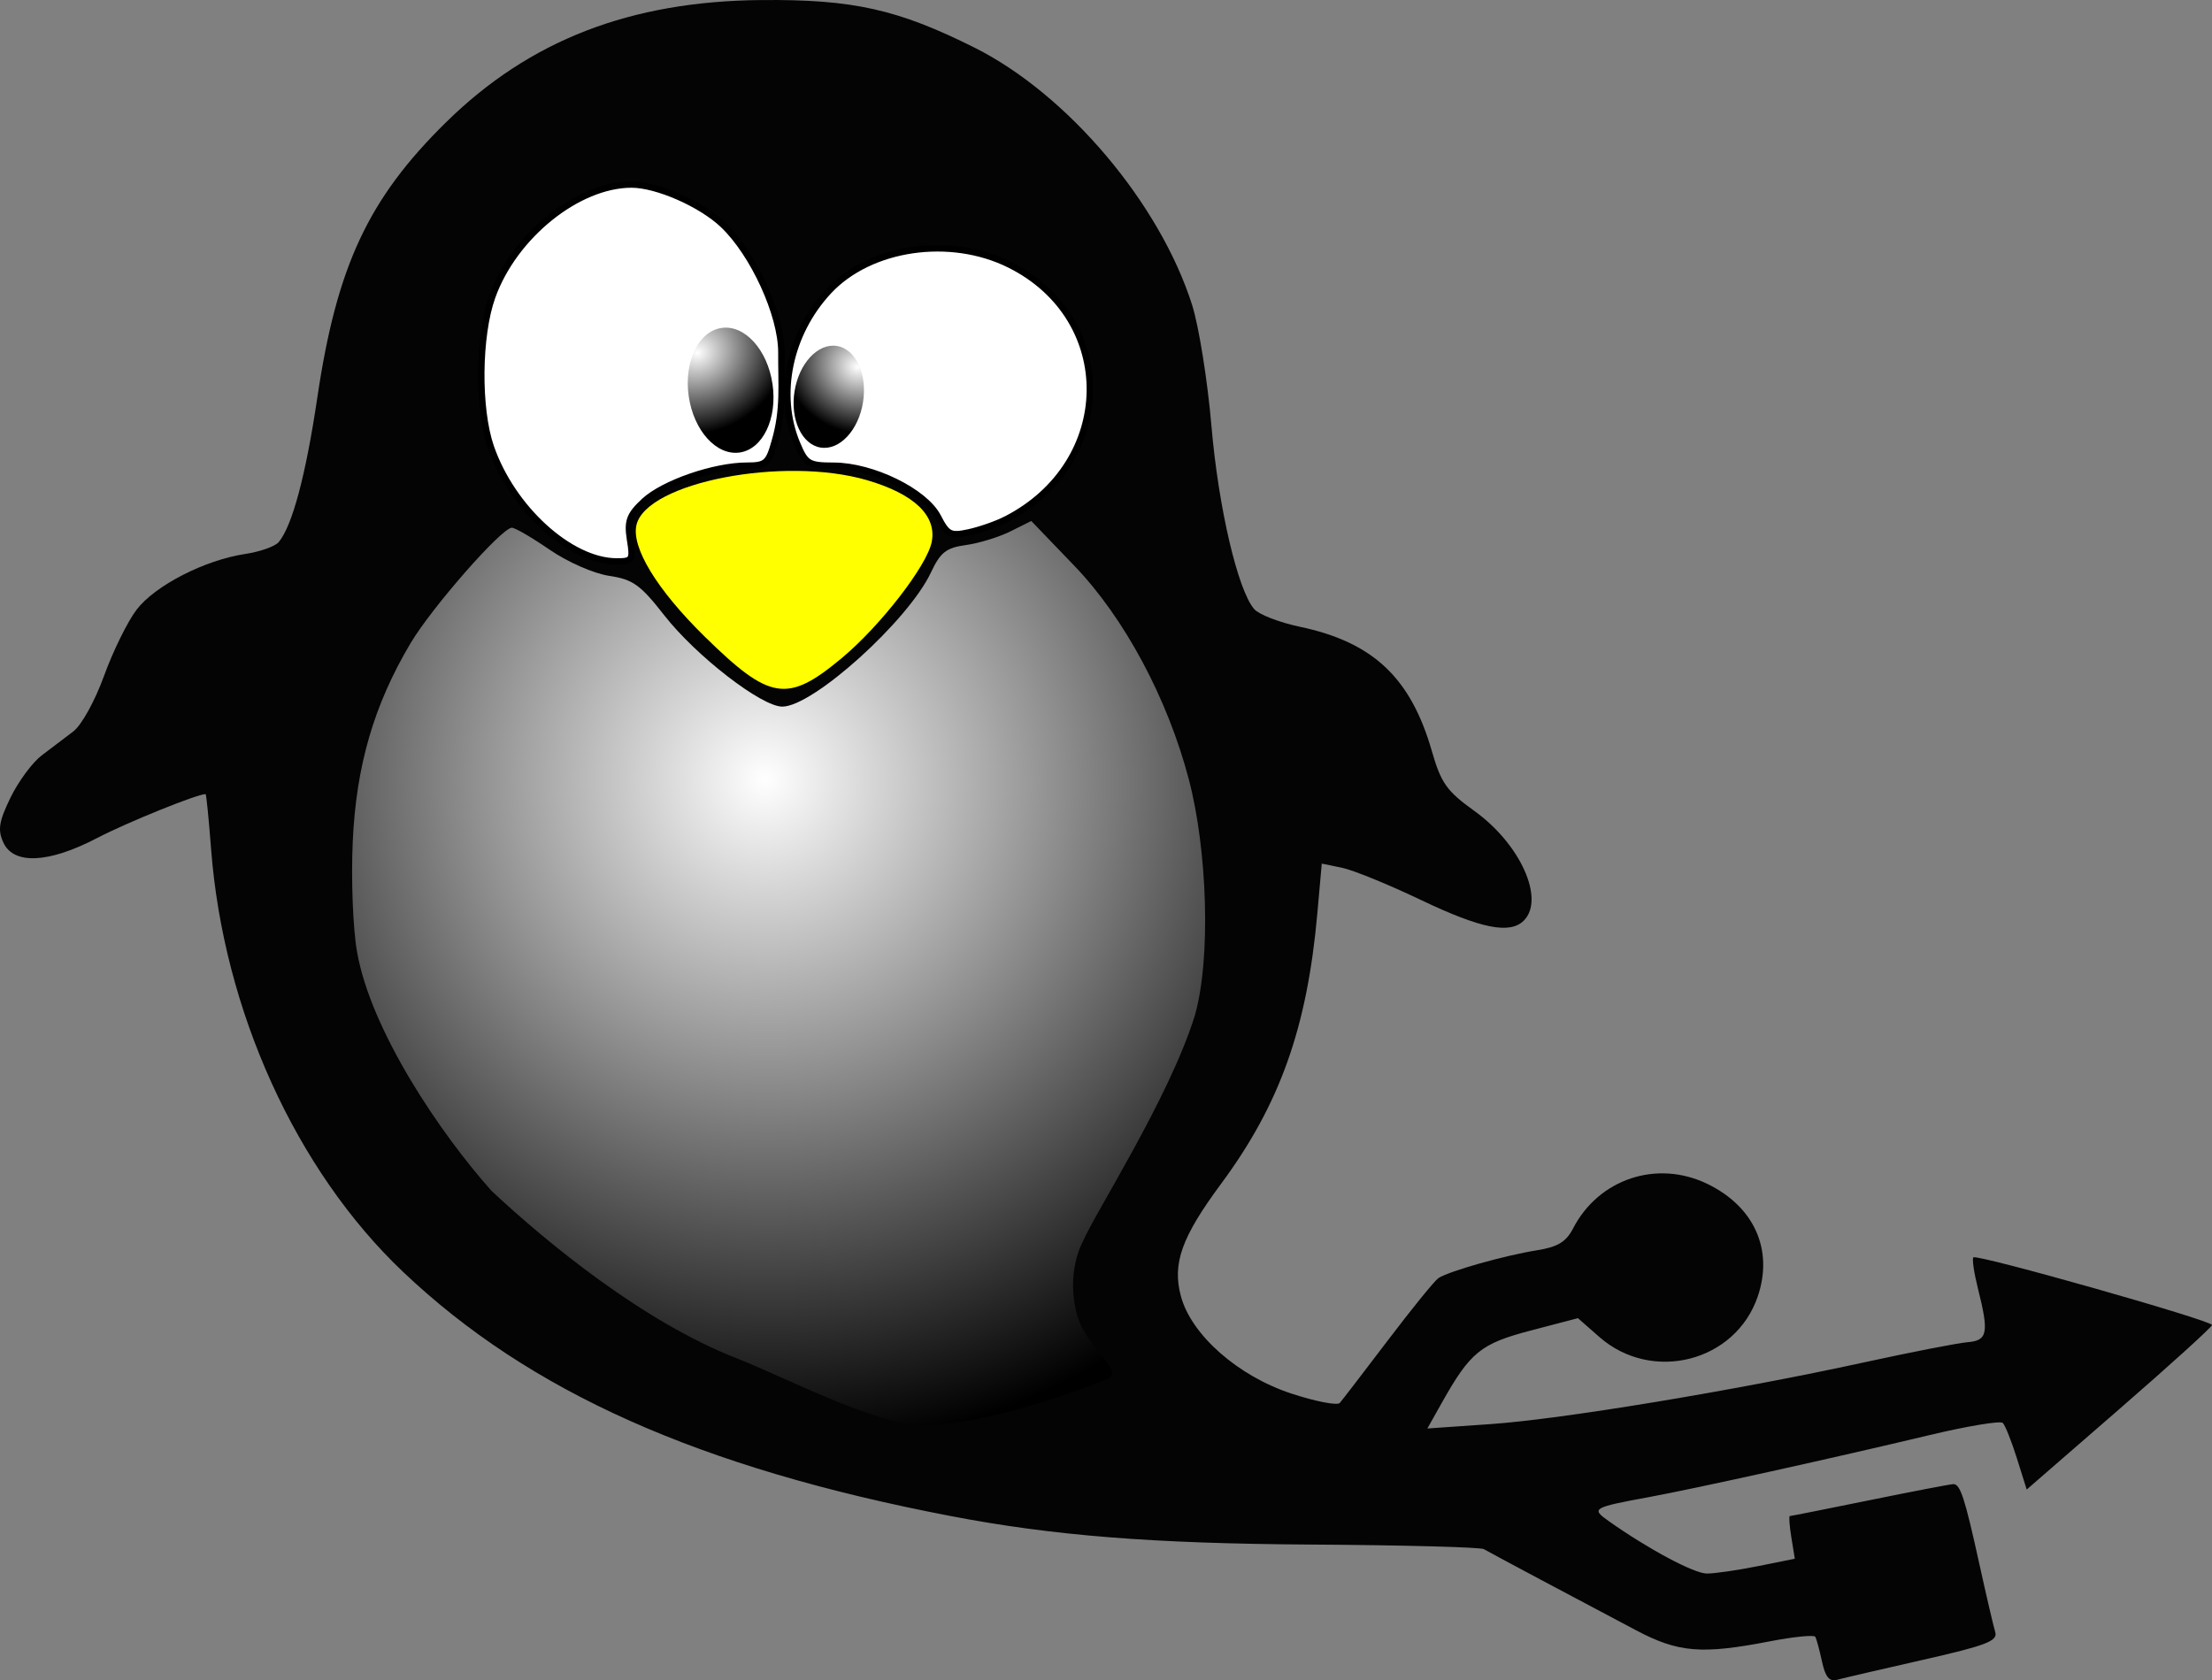 <?xml version="1.0" encoding="UTF-8" standalone="no"?>
<!-- Created with Inkscape (http://www.inkscape.org/) -->

<svg
   xmlns:dc="http://purl.org/dc/elements/1.1/"
   xmlns:cc="http://creativecommons.org/ns#"
   xmlns:rdf="http://www.w3.org/1999/02/22-rdf-syntax-ns#"
   xmlns:svg="http://www.w3.org/2000/svg"
   xmlns="http://www.w3.org/2000/svg"
   xmlns:xlink="http://www.w3.org/1999/xlink"
   xmlns:sodipodi="http://sodipodi.sourceforge.net/DTD/sodipodi-0.dtd"
   xmlns:inkscape="http://www.inkscape.org/namespaces/inkscape"
   width="369.245"
   height="280.519"
   id="svg2"
   version="1.1"
   inkscape:version="0.92.0 r15299"
   sodipodi:docname="pinguino.svg"
   inkscape:export-filename="/home/yeison/Escritorio/logo.png"
   inkscape:export-xdpi="90.476517"
   inkscape:export-ydpi="90.476517">
  <rect width="100%" height="100%" fill="#808080" stroke="none"/>
  <defs
     id="defs4">
    <linearGradient
       id="linearGradient3111"
       inkscape:collect="always">
      <stop
         id="stop3113"
         offset="0"
         style="stop-color:#ffffff;stop-opacity:1;" />
      <stop
         id="stop3115"
         offset="1"
         style="stop-color:#000000;stop-opacity:1" />
    </linearGradient>
    <linearGradient
       inkscape:collect="always"
       id="linearGradient4035">
      <stop
         style="stop-color:#ffffff;stop-opacity:1;"
         offset="0"
         id="stop4037" />
      <stop
         style="stop-color:#000000;stop-opacity:1"
         offset="1"
         id="stop4039" />
    </linearGradient>
    <linearGradient
       id="linearGradient4003">
      <stop
         style="stop-color:#d40000;stop-opacity:1"
         offset="0"
         id="stop4005" />
      <stop
         style="stop-color:#000000;stop-opacity:0;"
         offset="1"
         id="stop4007" />
    </linearGradient>
    <radialGradient
       inkscape:collect="always"
       xlink:href="#linearGradient4035-3"
       id="radialGradient4041-2"
       cx="-392.527"
       cy="-242.852"
       fx="-392.527"
       fy="-242.852"
       r="5.625"
       gradientTransform="matrix(1.102,1.781,-1.826,1.224,-403.311,749.315)"
       gradientUnits="userSpaceOnUse" />
    <linearGradient
       inkscape:collect="always"
       id="linearGradient4035-3">
      <stop
         style="stop-color:#ffffff;stop-opacity:1;"
         offset="0"
         id="stop4037-8" />
      <stop
         style="stop-color:#000000;stop-opacity:1"
         offset="1"
         id="stop4039-0" />
    </linearGradient>
    <radialGradient
       inkscape:collect="always"
       xlink:href="#linearGradient4035"
       id="radialGradient3095"
       gradientUnits="userSpaceOnUse"
       gradientTransform="matrix(1.384,1.97,-2.294,1.353,939.189,970.044)"
       cx="-392.527"
       cy="-242.852"
       fx="-392.527"
       fy="-242.852"
       r="5.625" />
    <radialGradient
       inkscape:collect="always"
       xlink:href="#linearGradient4035-3"
       id="radialGradient3097"
       gradientUnits="userSpaceOnUse"
       gradientTransform="matrix(1.134,1.61,-1.879,1.107,-908.409,488.112)"
       cx="-392.527"
       cy="-242.852"
       fx="-392.527"
       fy="-242.852"
       r="5.625" />
    <radialGradient
       inkscape:collect="always"
       xlink:href="#linearGradient3111"
       id="radialGradient3100"
       gradientUnits="userSpaceOnUse"
       gradientTransform="matrix(0.696,1.537,-1.519,0.688,-595.828,-721.378)"
       cx="814.272"
       cy="-257.207"
       fx="814.272"
       fy="-257.207"
       r="66.629" />
  </defs>
  <sodipodi:namedview
     id="base"
     pagecolor="#ffffff"
     bordercolor="#666666"
     borderopacity="1.0"
     inkscape:pageopacity="0.0"
     inkscape:pageshadow="2"
     inkscape:zoom="2.1328292"
     inkscape:cx="247.46947"
     inkscape:cy="157.51678"
     inkscape:document-units="px"
     inkscape:current-layer="layer1"
     showgrid="false"
     fit-margin-top="0"
     fit-margin-left="0"
     fit-margin-right="0"
     fit-margin-bottom="0"
     inkscape:window-width="1920"
     inkscape:window-height="955"
     inkscape:window-x="0"
     inkscape:window-y="25"
     inkscape:window-maximized="1"
     showguides="true"
     inkscape:guide-bbox="true" />
  <g
     inkscape:label="Capa 1"
     inkscape:groupmode="layer"
     id="layer1"
     transform="translate(-233.892,-223.098)">
    <path
       inkscape:connector-curvature="0"
       id="path2985"
       d="m 538.039,500.513 c -0.414,-1.93 -0.92,-3.796 -1.124,-4.148 -0.204,-0.352 -3.628,-0.011 -7.608,0.761 -11.367,2.2 -15.241,1.881 -22.286,-1.837 -9.715,-5.127 -24.302,-12.902 -25.444,-13.563 -0.565,-0.327 -13.525,-0.669 -28.8,-0.761 -26.494,-0.159 -43.1,-1.476 -60.306,-4.783 -41.832,-8.04 -70.205,-20.707 -91.329,-40.773 -17.845,-16.951 -29.941,-43.603 -32.011,-70.531 -0.389,-5.064 -0.802,-9.207 -0.917,-9.207 -1.423,0 -13.202,4.772 -18.114,7.338 -8.073,4.218 -13.943,4.497 -15.653,0.743 -0.96,-2.106 -0.74,-3.49 1.183,-7.463 1.298,-2.682 3.639,-5.859 5.201,-7.06 1.562,-1.201 3.939,-3.002 5.281,-4.004 1.372,-1.023 3.625,-5.092 5.145,-9.288 1.487,-4.107 3.932,-9.078 5.434,-11.048 3.074,-4.032 11.38,-8.295 18.138,-9.308 2.478,-0.372 4.995,-1.265 5.593,-1.985 2.264,-2.728 4.52,-11.181 6.44,-24.131 3.252,-21.935 8.502,-33.175 21.448,-45.915 13.952,-13.73 30.78,-20.259 52.695,-20.445 15.289,-0.13 22.764,1.54 35.565,7.947 15.536,7.776 30.921,25.972 36.315,42.949 1.13,3.558 2.584,12.648 3.23,20.2 1.162,13.587 4.384,27.4 7.134,30.583 0.782,0.905 4.197,2.23 7.589,2.944 12.245,2.576 18.543,8.504 22.072,20.772 1.537,5.345 2.481,6.672 7.114,10 7.653,5.498 11.805,14.721 8.235,18.291 -2.313,2.313 -7.14,1.349 -17.135,-3.424 -5.418,-2.587 -11.368,-5.016 -13.221,-5.397 l -3.37,-0.692 -0.742,8.33 c -1.698,19.071 -6.255,31.871 -16.068,45.13 -6.611,8.933 -8.18,13.339 -6.694,18.803 1.754,6.452 9.531,13.292 18.435,16.215 4.038,1.325 7.672,2.029 8.077,1.563 0.405,-0.466 4.014,-5.167 8.02,-10.447 4.006,-5.28 7.8,-9.953 8.431,-10.384 1.656,-1.131 11.052,-3.792 16.394,-4.642 3.527,-0.561 4.929,-1.402 6.095,-3.658 4.284,-8.284 14,-11.512 22.406,-7.443 7.836,3.793 11.071,11.005 8.426,18.788 -3.714,10.932 -17.651,14.496 -26.455,6.766 l -3.569,-3.133 -7.875,2.065 c -8.359,2.192 -10.082,3.593 -14.841,12.059 l -2.414,4.296 10.557,-0.733 c 11.895,-0.826 40.711,-5.588 62.29,-10.294 7.92,-1.727 15.72,-3.248 17.333,-3.38 3.344,-0.274 3.591,-1.551 1.73,-8.943 -0.662,-2.629 -1.006,-4.977 -0.766,-5.218 0.589,-0.589 39.836,10.537 39.836,11.293 0,0.327 -6.96,6.641 -15.467,14.03 l -15.467,13.435 -1.633,-5.197 c -0.898,-2.858 -1.958,-5.522 -2.355,-5.919 -0.397,-0.397 -5.902,0.516 -12.233,2.028 -15.819,3.779 -38.998,8.904 -46.711,10.328 -9.578,1.767 -9.831,1.916 -6.851,4.025 6.603,4.673 14.259,8.763 16.402,8.763 1.298,0 5.13,-0.556 8.516,-1.236 l 6.157,-1.236 -0.578,-3.564 c -0.318,-1.96 -0.434,-3.564 -0.259,-3.564 0.176,0 6.212,-1.2 13.413,-2.667 7.201,-1.467 13.456,-2.667 13.899,-2.667 1.149,0 1.901,2.311 4.312,13.259 1.172,5.321 2.373,10.473 2.669,11.449 0.45,1.485 -1.516,2.24 -12.038,4.625 -6.917,1.567 -13.374,3.067 -14.349,3.334 -1.301,0.355 -1.973,-0.449 -2.525,-3.025 z"
       style="fill:#040404;stroke-width:1.067"
       sodipodi:nodetypes="sccssssssssssssssssssssssssssssscsssssssssssscsscssssssscssssssscsssssssss" />
    <path
       sodipodi:nodetypes="csscssssssssssscssssscc"
       style="fill:url(#radialGradient3100);fill-opacity:1;stroke-width:1.067"
       d="m 433.327,392.707 c 2.756,-9.583 2.083,-27.736 -0.954,-39.372 -3.539,-13.561 -10.762,-27.06 -19.147,-35.784 l -7.186,-7.476 -3.488,1.74 c -1.919,0.957 -5.26,1.983 -7.424,2.279 -3.289,0.451 -4.249,1.204 -5.839,4.583 -3.793,8.057 -19.672,22.391 -24.806,22.391 -3.481,0 -14.401,-8.45 -19.718,-15.259 -3.969,-5.082 -5.224,-5.98 -9.187,-6.574 -2.581,-0.387 -6.926,-2.295 -9.929,-4.361 -2.937,-2.02 -5.776,-3.673 -6.309,-3.673 -1.7,0 -13.352,13.287 -16.924,19.298 -6.106,10.275 -9.068,20.446 -9.641,33.107 -0.286,6.31 0.029,14.449 0.708,18.351 2.322,13.335 14.091,30.603 22.477,39.974 9.342,8.737 25.388,21.878 40.864,27.92 8.013,3.128 24.187,11.633 31.755,11.236 10.883,-0.57 23.135,-5.024 30.022,-7.697 3.356,-1.302 -3.335,-5.194 -4.871,-10.629 -2.026,-7.171 0.889,-12.314 0.889,-12.314 2.055,-4.843 14.424,-23.991 18.707,-37.742 z"
       id="path3075"
       inkscape:connector-curvature="0" />
    <path
       inkscape:connector-curvature="0"
       id="path2985-0-7-3-8"
       d="m 374.464,332.915 c 6.422,-5.366 14.164,-15.37 14.955,-19.325 0.88,-4.402 -2.934,-8.039 -10.841,-10.338 -13.877,-4.034 -36.656,0.371 -38.428,7.431 -0.941,3.749 3.369,10.835 11.363,18.682 10.925,10.723 13.828,11.173 22.951,3.55 z"
       style="fill:#ffff00;stroke-width:1.067"
       sodipodi:nodetypes="ssssss" />
    <g
       id="g4077"
       transform="translate(-573.754,549.934)">
      <path
         sodipodi:nodetypes="sssccsssscsssssssss"
         style="fill:#ffffff;stroke:#000000;stroke-width:1.067;stroke-miterlimit:4;stroke-dasharray:none;stroke-opacity:1"
         d="m 912.818,-236.758 c -0.496,-3.054 -0.101,-4.122 2.364,-6.407 3.246,-3.008 11.705,-5.928 17.175,-5.928 3.124,0 3.606,-0.419 4.6,-4 1.582,-5.377 1.088,-9.5 1.122,-14.933 -9.6e-4,-6.286 -4.654,-16.454 -9.74,-21.288 -3.659,-3.477 -11.019,-6.712 -15.27,-6.712 -8.982,0 -19.629,8.586 -23.261,18.757 -2.331,6.527 -2.441,18.654 -0.228,25.053 3.541,10.238 13.23,19.069 20.966,19.109 2.672,0.014 2.826,-0.234 2.271,-3.65 z m 62.734,-3.358 c 18.405,-9.4 18.763,-33.49 0.632,-42.525 -9.945,-4.956 -23.319,-2.995 -30.218,4.431 -6.575,7.077 -8.686,17.251 -5.274,25.418 1.423,3.405 1.91,3.7 6.133,3.709 6.447,0.015 15.206,4.304 17.382,8.512 1.557,3.011 2.08,3.277 5.136,2.619 1.871,-0.403 4.665,-1.377 6.208,-2.165 z"
         id="path2985-0-7-9"
         inkscape:connector-curvature="0" />
      <ellipse
         transform="rotate(-8.296)"
         id="path3143-7"
         style="fill:url(#radialGradient3095);fill-opacity:1;fill-rule:nonzero;stroke:none;stroke-width:1.179"
         cx="957.639"
         cy="-124.818"
         rx="7.067"
         ry="10.508" />
      <ellipse
         transform="matrix(-0.987,-0.158,-0.158,0.987,0,0)"
         id="path3143-7-5"
         style="fill:url(#radialGradient3097);fill-opacity:1;fill-rule:nonzero;stroke:none;stroke-width:0.965"
         cx="-893.295"
         cy="-407.026"
         rx="5.789"
         ry="8.591" />
    </g>
    <g
       id="g3033"
       transform="translate(-49.614,-22.326)" />
  </g>
</svg>
